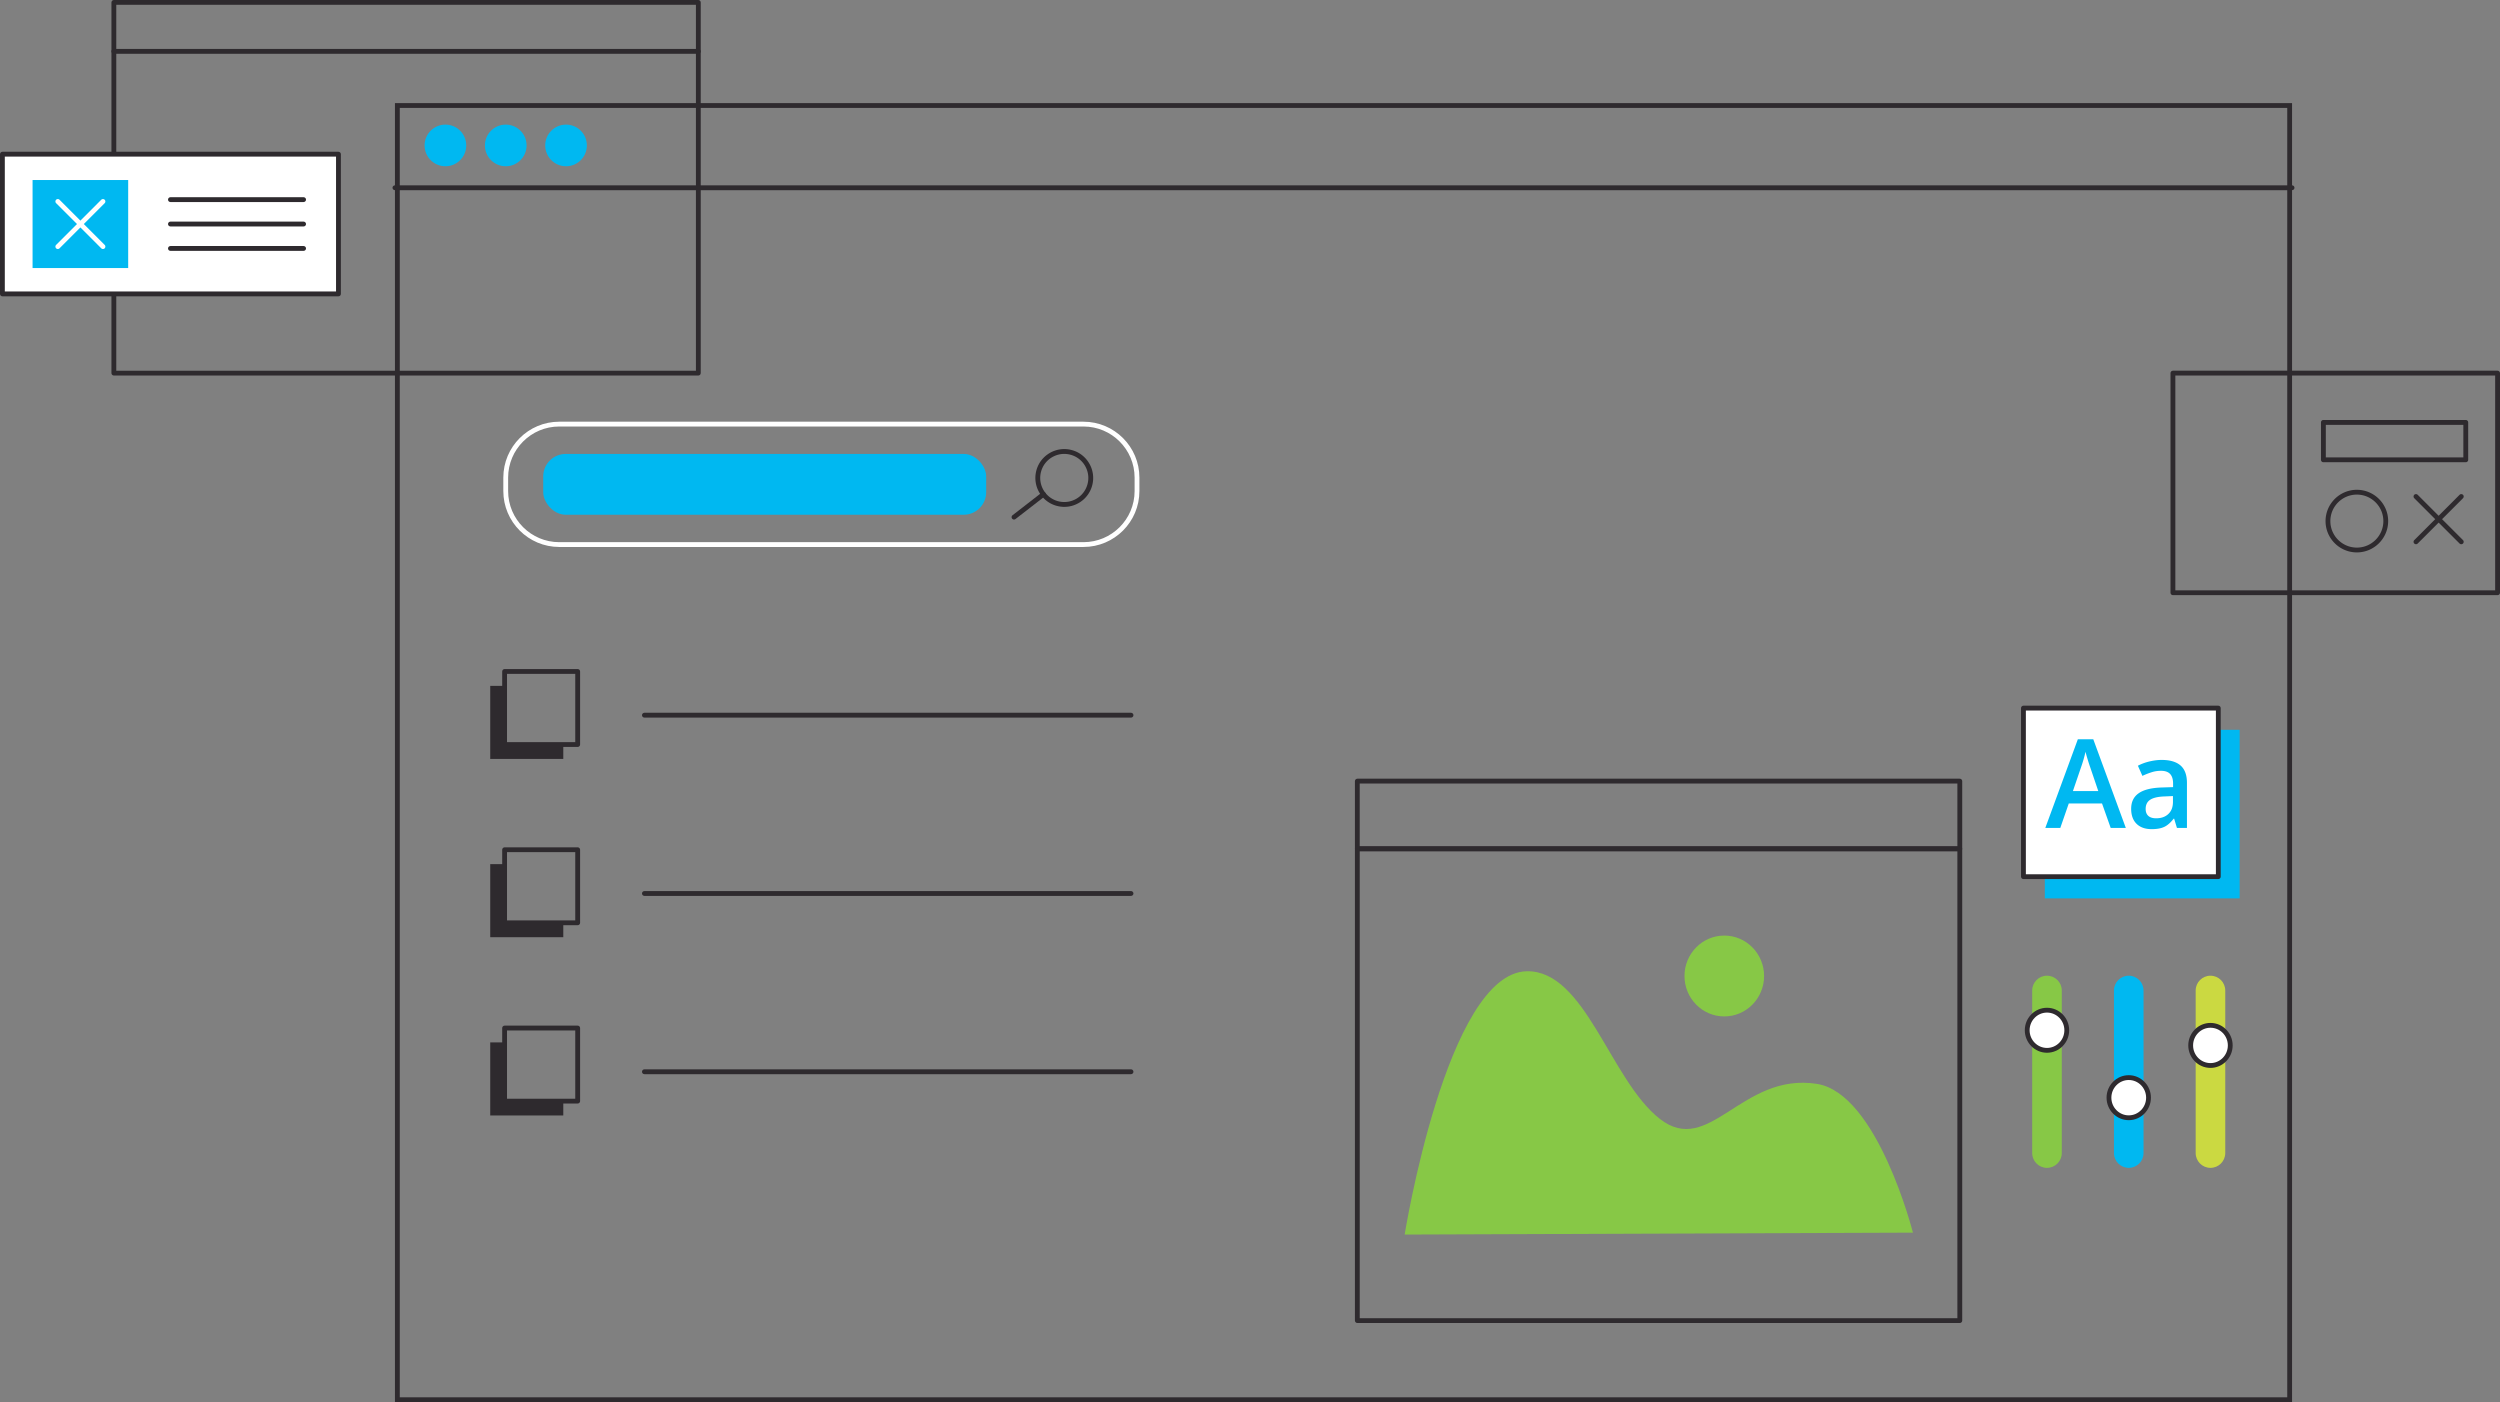 <svg id="Layer_2" data-name="Layer 2" xmlns="http://www.w3.org/2000/svg" viewBox="0 0 753.79 422.76"><rect x="0" y="0" width="753.79" height="422.76" fill="#808080" stroke="none"/><defs><style>.cls-1{fill:#fff}.cls-3{fill:#87c846}.cls-4{fill:#2e2a2e}.cls-5{fill:#00b8f1}</style></defs><g id="Layer_1-2" data-name="Layer 1"><path class="cls-4" d="M689.64 32.54v388.77h-569.1V32.54h569.1Zm1.45-1.45H119.08v391.67h572.01V31.08Z"/><circle class="cls-5" cx="134.3" cy="43.85" r="6.28"/><circle class="cls-5" cx="152.49" cy="43.85" r="6.28"/><circle class="cls-5" cx="170.67" cy="43.85" r="6.28"/><path class="cls-1" d="M326.69 164.92H168.62c-9.3 0-16.86-7.56-16.86-16.86v-4.05c0-9.3 7.56-16.86 16.86-16.86h158.07c9.3 0 16.86 7.56 16.86 16.86v4.05c0 9.3-7.56 16.86-16.86 16.86ZM168.62 128.6c-8.5 0-15.41 6.91-15.41 15.41v4.05c0 8.5 6.91 15.41 15.41 15.41h158.07c8.5 0 15.41-6.91 15.41-15.41v-4.05c0-8.5-6.91-15.41-15.41-15.41H168.62Z"/><path class="cls-4" d="M320.91 152.83c-.78 0-1.57-.11-2.35-.32a8.649 8.649 0 0 1-5.25-4.11 8.692 8.692 0 0 1-.81-6.62c.62-2.24 2.08-4.1 4.11-5.25a8.692 8.692 0 0 1 6.62-.81c2.24.62 4.1 2.08 5.25 4.11a8.692 8.692 0 0 1 .81 6.62 8.649 8.649 0 0 1-4.11 5.25 8.633 8.633 0 0 1-4.27 1.13Zm-.02-15.97c-1.23 0-2.45.32-3.56.94-1.69.95-2.9 2.51-3.42 4.37-1.07 3.85 1.19 7.86 5.04 8.93 1.87.52 3.82.28 5.51-.67 1.69-.95 2.9-2.51 3.42-4.37.52-1.87.28-3.82-.67-5.51a7.203 7.203 0 0 0-4.37-3.42c-.65-.18-1.3-.27-1.96-.27Z"/><path class="cls-4" d="M305.74 156.65a.72.72 0 0 1-.57-.28.721.721 0 0 1 .13-1.02l8.87-6.88c.32-.25.77-.19 1.02.13s.19.77-.13 1.02l-8.87 6.88c-.13.1-.29.15-.45.15Z"/><rect class="cls-5" x="163.79" y="136.87" width="133.56" height="18.33" rx="6.78" ry="6.78"/><path class="cls-4" d="M174.18 225.22h-22.03c-.4 0-.73-.33-.73-.73v-22.03c0-.4.33-.73.73-.73h22.03c.4 0 .73.33.73.73v22.03c0 .4-.33.73-.73.73Zm-21.31-1.45h20.58v-20.58h-20.58v20.58Z"/><path class="cls-4" d="M169.84 224.49v4.34h-22.03V206.8h4.33v17.69h17.7zM341.02 216.37H194.3c-.4 0-.73-.33-.73-.73s.33-.73.73-.73h146.72c.4 0 .73.33.73.73s-.33.73-.73.73ZM174.18 278.97h-22.03c-.4 0-.73-.33-.73-.73v-22.03c0-.4.33-.73.73-.73h22.03c.4 0 .73.33.73.73v22.03c0 .4-.33.73-.73.73Zm-21.31-1.45h20.58v-20.58h-20.58v20.58Z"/><path class="cls-4" d="M169.84 278.25v4.33h-22.03v-22.03h4.33v17.7h17.7zM341.02 270.13H194.3c-.4 0-.73-.33-.73-.73s.33-.73.73-.73h146.72c.4 0 .73.33.73.73s-.33.73-.73.73ZM174.18 332.73h-22.03c-.4 0-.73-.33-.73-.73v-22.03c0-.4.33-.73.73-.73h22.03c.4 0 .73.33.73.73V332c0 .4-.33.73-.73.73Zm-21.31-1.45h20.58V310.7h-20.58v20.58Z"/><path class="cls-4" d="M169.84 332v4.34h-22.03V314.3h4.33V332h17.7zM341.02 323.88H194.3c-.4 0-.73-.33-.73-.73s.33-.73.73-.73h146.72c.4 0 .73.33.73.73s-.33.73-.73.73Z"/><path class="cls-3" d="m423.53 372.24 153.25-.58s-10.66-41.97-28.93-44.85c-22.74-3.59-32.44 22.27-47.42 10.52-14.98-11.75-22.42-44.87-40.12-44.48-24.09.54-36.78 79.38-36.78 79.38Z"/><ellipse class="cls-3" cx="519.9" cy="294.28" rx="12" ry="12.19"/><path class="cls-4" d="M590.91 398.91H409.26c-.4 0-.73-.33-.73-.73V255.92c0-.4.33-.73.73-.73h181.65c.4 0 .73.33.73.73v142.26c0 .4-.33.73-.73.73Zm-180.93-1.45h180.2V256.65h-180.2v140.81Z"/><path class="cls-4" d="M590.91 256.65H409.26c-.4 0-.73-.33-.73-.73v-20.4c0-.4.33-.73.73-.73h181.65c.4 0 .73.33.73.73v20.4c0 .4-.33.73-.73.73Zm-180.93-1.45h180.2v-18.95h-180.2v18.95Z"/><path class="cls-5" d="M616.54 220.05h58.75v50.83h-58.75z"/><path class="cls-1" d="M610.1 213.51h58.75v50.83H610.1z"/><path class="cls-4" d="M668.85 265.06H610.1c-.4 0-.73-.33-.73-.73V213.5c0-.4.33-.73.73-.73h58.75c.4 0 .73.33.73.73v50.83c0 .4-.33.73-.73.73Zm-58.02-1.45h57.3v-49.37h-57.3v49.37Z"/><path class="cls-5" d="m636.41 249.64-2.62-7.39h-10.02l-2.56 7.39h-4.52l9.81-26.73h4.66l9.81 26.73h-4.55Zm-3.75-11.14-2.46-7.25c-.18-.49-.43-1.25-.74-2.29a46.17 46.17 0 0 1-.65-2.29c-.32 1.49-.79 3.13-1.42 4.9l-2.37 6.94h7.64ZM656.38 249.64l-.84-2.8h-.14c-.96 1.23-1.92 2.06-2.89 2.5-.97.44-2.21.66-3.73.66-1.95 0-3.47-.53-4.56-1.6-1.09-1.07-1.64-2.58-1.64-4.53 0-2.08.76-3.64 2.28-4.7 1.52-1.06 3.83-1.63 6.94-1.73l3.42-.11v-1.07c0-1.29-.3-2.25-.89-2.89-.59-.64-1.51-.96-2.75-.96-1.02 0-1.99.15-2.92.46-.93.3-1.83.66-2.69 1.07l-1.36-3.06c1.08-.57 2.25-1 3.53-1.3 1.28-.3 2.49-.45 3.62-.45 2.52 0 4.42.56 5.71 1.68 1.28 1.12 1.93 2.87 1.93 5.26v13.57h-3.01Zm-6.27-2.91c1.53 0 2.76-.43 3.68-1.3.93-.87 1.39-2.08 1.39-3.65v-1.75l-2.55.11c-1.98.07-3.43.41-4.33 1.01-.9.6-1.35 1.52-1.35 2.76 0 .9.26 1.59.79 2.08s1.31.74 2.37.74Z"/><path class="cls-3" d="M617.2 352.13c-2.46 0-4.46-2-4.46-4.46v-49.02c0-2.46 2-4.46 4.46-4.46s4.46 2 4.46 4.46v49.02c0 2.46-2 4.46-4.46 4.46Z"/><path class="cls-5" d="M641.85 352.13c-2.46 0-4.46-2-4.46-4.46v-49.02c0-2.46 2-4.46 4.46-4.46s4.46 2 4.46 4.46v49.02c0 2.46-2 4.46-4.46 4.46Z"/><path d="M666.49 352.13c-2.46 0-4.46-2-4.46-4.46v-49.02c0-2.46 2-4.46 4.46-4.46s4.46 2 4.46 4.46v49.02c0 2.46-2 4.46-4.46 4.46Z" style="fill:#cbd941"/><ellipse class="cls-1" cx="617.2" cy="310.63" rx="5.96" ry="6.06"/><path class="cls-4" d="M617.2 317.42c-3.69 0-6.69-3.04-6.69-6.78s3-6.78 6.69-6.78 6.69 3.04 6.69 6.78-3 6.78-6.69 6.78Zm0-12.11c-2.89 0-5.24 2.39-5.24 5.33s2.35 5.33 5.24 5.33 5.24-2.39 5.24-5.33-2.35-5.33-5.24-5.33Z"/><ellipse class="cls-1" cx="641.85" cy="330.96" rx="5.96" ry="6.06"/><path class="cls-4" d="M641.85 337.75c-3.69 0-6.69-3.04-6.69-6.78s3-6.78 6.69-6.78 6.69 3.04 6.69 6.78-3 6.78-6.69 6.78Zm0-12.11c-2.89 0-5.24 2.39-5.24 5.33s2.35 5.33 5.24 5.33 5.24-2.39 5.24-5.33-2.35-5.33-5.24-5.33Z"/><ellipse class="cls-1" cx="666.49" cy="315.2" rx="5.96" ry="6.06"/><path class="cls-4" d="M666.49 321.99c-3.69 0-6.69-3.04-6.69-6.78s3-6.78 6.69-6.78 6.69 3.04 6.69 6.78-3 6.78-6.69 6.78Zm0-12.11c-2.89 0-5.24 2.39-5.24 5.33s2.35 5.33 5.24 5.33 5.24-2.39 5.24-5.33-2.35-5.33-5.24-5.33ZM691.09 57.34H119.08c-.4 0-.73-.33-.73-.73s.33-.73.73-.73h572.01c.4 0 .73.33.73.73s-.33.73-.73.73Z"/><path class="cls-4" d="M210.55 113.23H34.33c-.4 0-.73-.33-.73-.73V.73c0-.4.33-.73.73-.73h176.22c.4 0 .73.33.73.73V112.5c0 .4-.33.73-.73.73Zm-175.49-1.45h174.77V1.45H35.06v110.33Z"/><path class="cls-4" d="M210.55 16.22H34.33c-.4 0-.73-.33-.73-.73s.33-.73.73-.73h176.22c.4 0 .73.33.73.73s-.33.73-.73.73Z"/><path class="cls-1" d="M.73 46.49h101.32v42.13H.73z"/><path class="cls-4" d="M102.05 89.35H.73c-.4 0-.73-.33-.73-.73V46.49c0-.4.33-.73.73-.73h101.32c.4 0 .73.33.73.73v42.13c0 .4-.33.73-.73.73ZM1.45 87.89h99.87V47.22H1.45v40.67Z"/><path class="cls-5" d="M9.82 54.28h28.83v26.54H9.82z"/><path class="cls-1" d="M17.43 75.08a.71.71 0 0 1-.51-.21.736.736 0 0 1 0-1.03l13.61-13.61c.28-.28.74-.28 1.03 0 .28.28.28.74 0 1.03L17.95 74.87c-.14.14-.33.21-.51.21Z"/><path class="cls-1" d="M31.04 75.08a.71.71 0 0 1-.51-.21L16.92 61.26a.736.736 0 0 1 0-1.03c.28-.28.74-.28 1.03 0l13.61 13.61c.28.28.28.74 0 1.03-.14.14-.33.21-.51.21Z"/><path class="cls-4" d="M91.54 60.92H51.39c-.4 0-.73-.33-.73-.73s.33-.73.73-.73h40.15c.4 0 .73.33.73.73s-.33.73-.73.73ZM91.54 68.28H51.39c-.4 0-.73-.33-.73-.73s.33-.73.73-.73h40.15c.4 0 .73.33.73.73s-.33.73-.73.73ZM91.54 75.64H51.39c-.4 0-.73-.33-.73-.73s.33-.73.73-.73h40.15c.4 0 .73.33.73.73s-.33.73-.73.73ZM753.06 179.45h-97.89c-.4 0-.73-.33-.73-.73V112.5c0-.4.33-.73.73-.73h97.89c.4 0 .73.33.73.73v66.22c0 .4-.33.73-.73.73ZM655.9 178h96.43v-64.77H655.9v64.76Z"/><path class="cls-4" d="M743.47 139.37h-42.93c-.4 0-.73-.33-.73-.73v-11.28c0-.4.33-.73.73-.73h42.93c.4 0 .73.33.73.73v11.28c0 .4-.33.73-.73.73Zm-42.2-1.45h41.47v-9.82h-41.47v9.82ZM728.45 164.09a.71.71 0 0 1-.51-.21.736.736 0 0 1 0-1.03l13.66-13.66c.28-.28.74-.28 1.03 0 .28.28.28.74 0 1.03l-13.66 13.66c-.14.14-.33.21-.51.21Z"/><path class="cls-4" d="M742.11 164.09a.71.71 0 0 1-.51-.21l-13.66-13.66a.736.736 0 0 1 0-1.03c.28-.28.74-.28 1.03 0l13.66 13.66c.28.28.28.74 0 1.03-.14.14-.33.21-.51.21ZM710.63 166.56c-5.21 0-9.44-4.24-9.44-9.44s4.24-9.44 9.44-9.44 9.44 4.24 9.44 9.44-4.24 9.44-9.44 9.44Zm0-17.43c-4.41 0-7.99 3.58-7.99 7.99s3.58 7.99 7.99 7.99 7.99-3.58 7.99-7.99-3.58-7.99-7.99-7.99Z"/></g></svg>